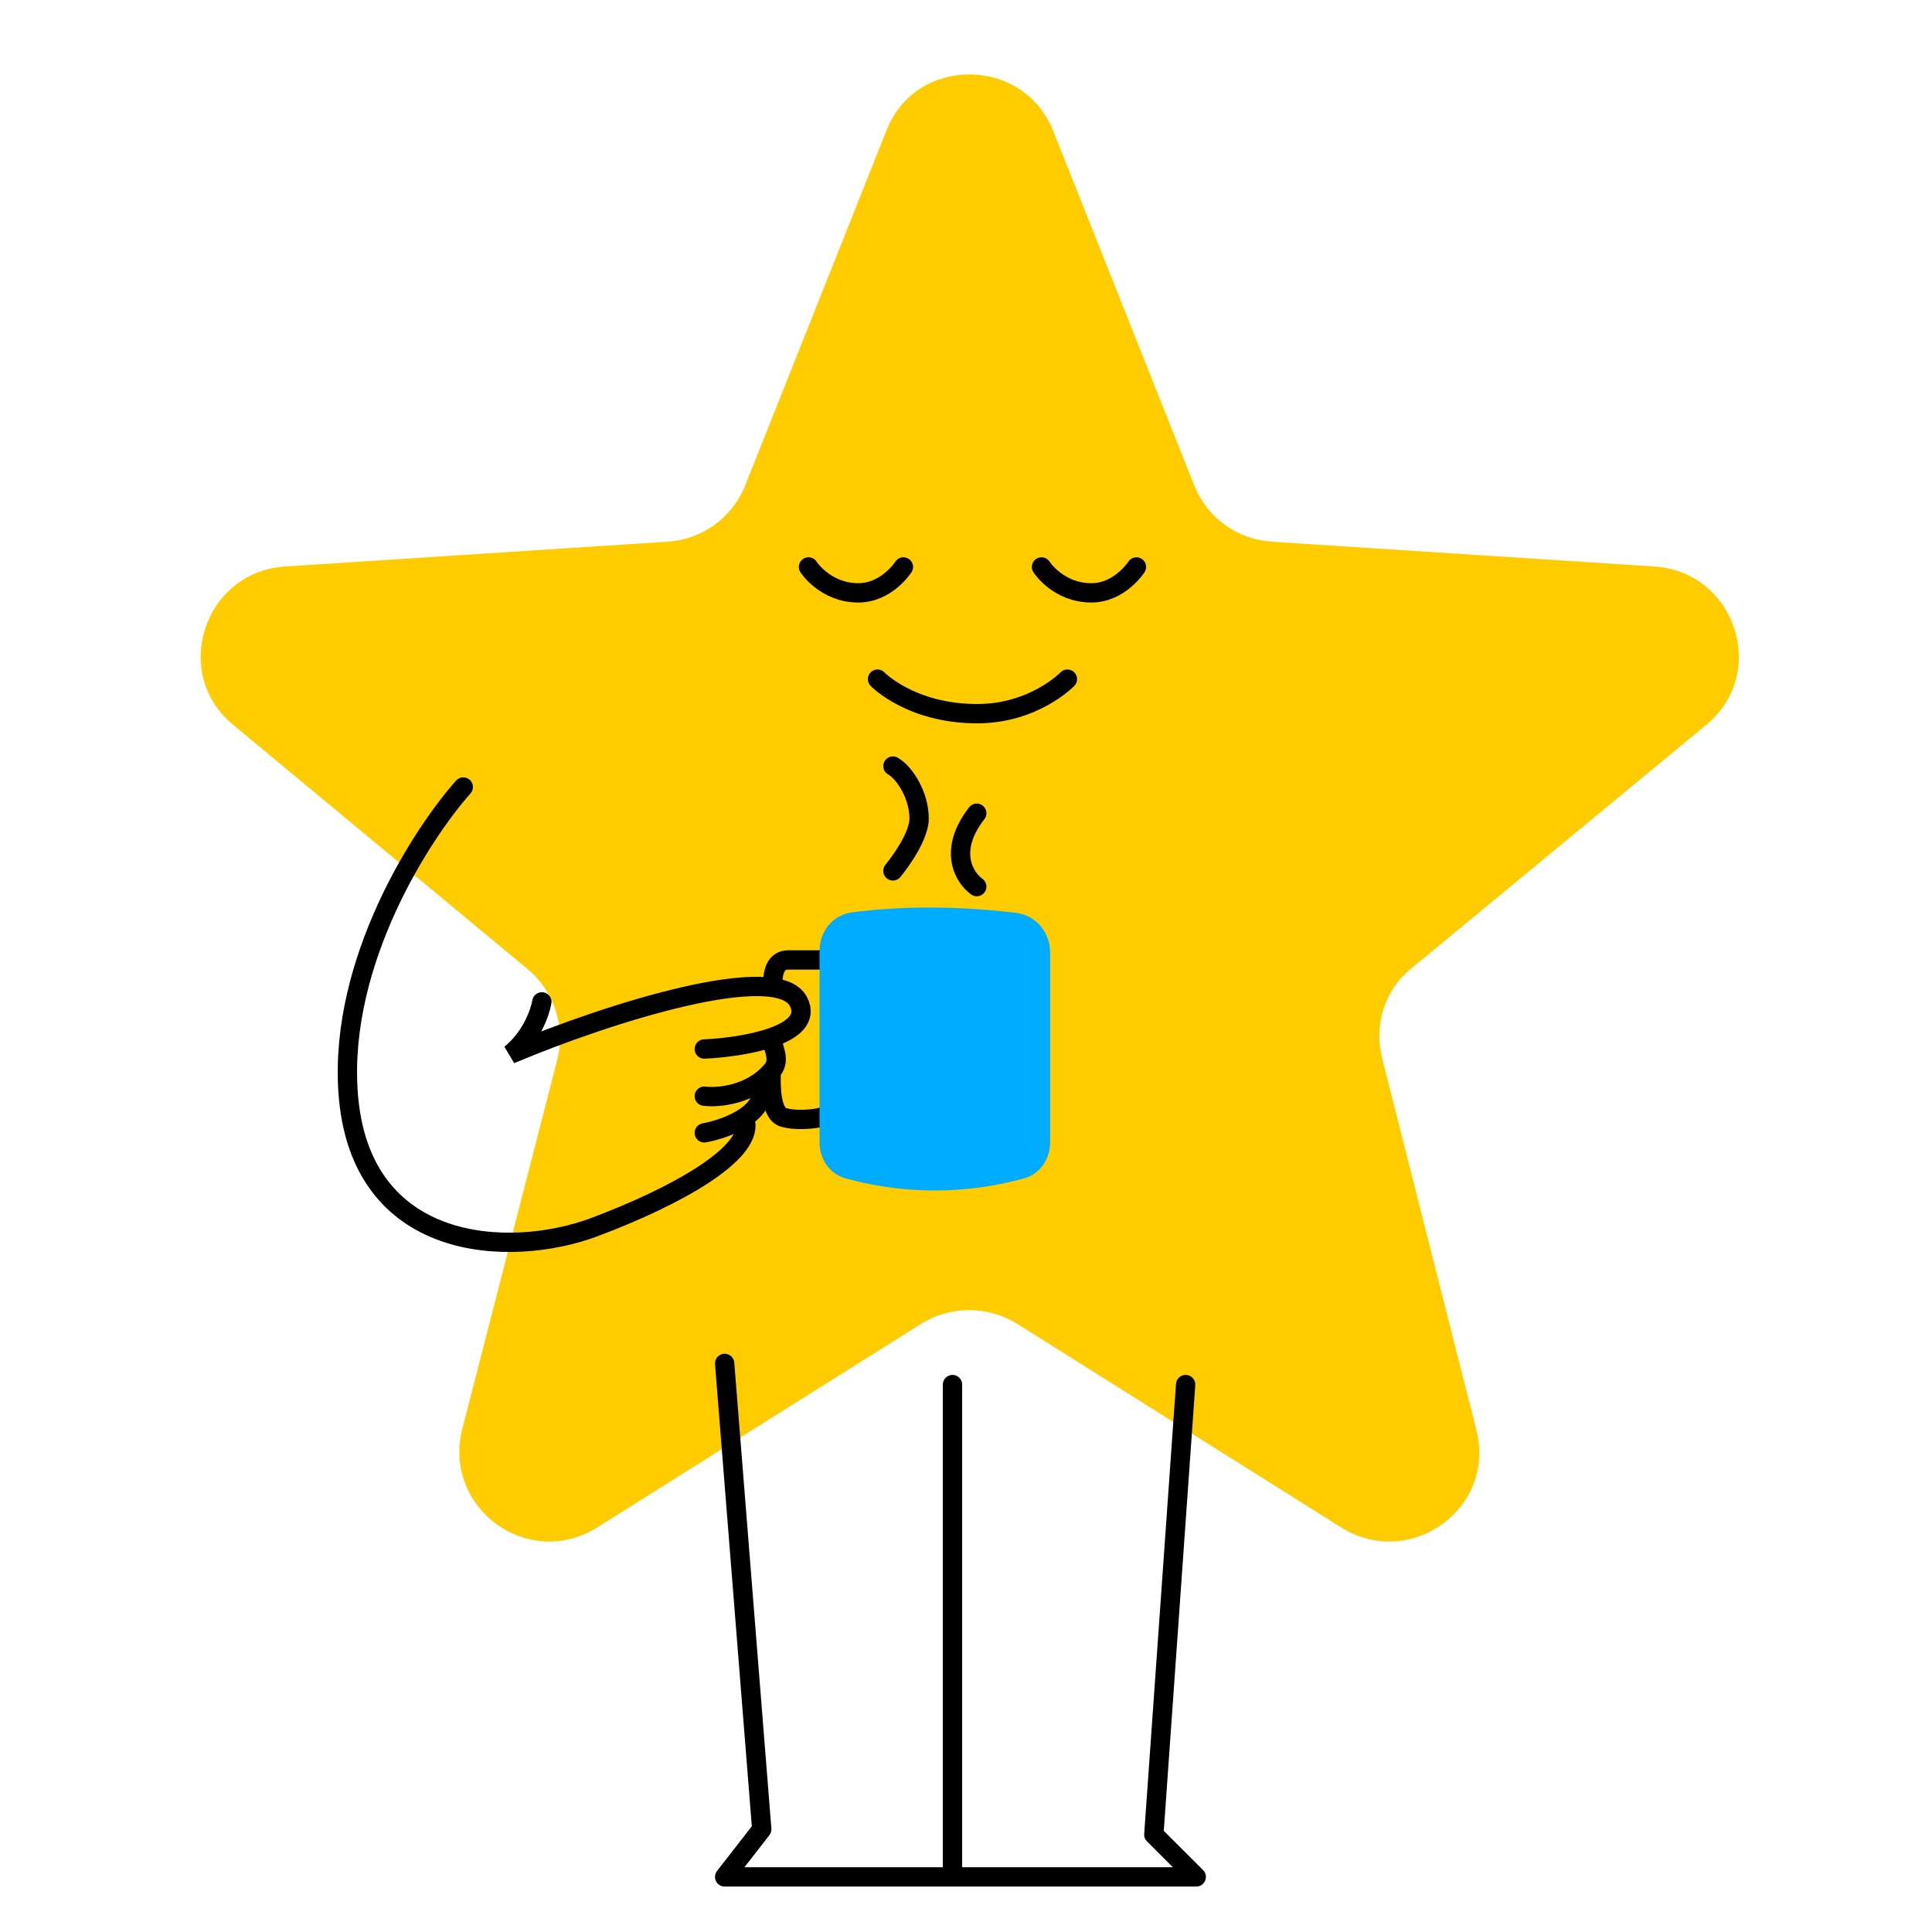 <svg width="200" height="200" viewBox="0 0 200 200" fill="none" xmlns="http://www.w3.org/2000/svg">
<path d="M108.995 13.476L123.64 50.279C124.982 53.625 128.112 55.855 131.69 56.078L171.265 58.644C179.649 59.201 183.115 69.684 176.631 75.038L146.111 100.243C143.316 102.473 142.198 106.153 143.093 109.611L152.819 147.976C154.943 156.117 145.999 162.585 138.844 158.124L105.306 137.046C102.288 135.15 98.375 135.15 95.356 137.046L61.818 158.124C54.663 162.585 45.831 156.117 47.844 147.976L57.682 109.722C58.576 106.265 57.346 102.585 54.663 100.354L24.143 75.038C17.659 69.684 21.125 59.201 29.509 58.644L69.085 56.078C72.662 55.855 75.792 53.625 77.134 50.279L91.779 13.476C94.797 5.78 105.865 5.78 108.995 13.476Z" fill="#FFCC00"/>
<path d="M90.842 70.305C90.842 70.305 94.282 73.879 101.161 73.879C107.057 73.879 110.497 70.305 110.497 70.305" stroke="black" stroke-width="2" stroke-linecap="round"/>
<path d="M107.816 58.691C107.816 58.691 109.536 61.372 112.976 61.372C115.924 61.372 117.644 58.691 117.644 58.691" stroke="black" stroke-width="2" stroke-linecap="round"/>
<path d="M83.695 58.691C83.695 58.691 85.415 61.372 88.854 61.372C91.802 61.372 93.522 58.691 93.522 58.691" stroke="black" stroke-width="2" stroke-linecap="round"/>
<path d="M47.957 81.473C43.618 86.355 35.156 99.481 36.024 112.933C37.109 129.748 52.839 130.29 61.517 127.036C70.196 123.781 77.728 119.442 77.186 116.188M72.908 117.272C74.897 116.911 78.875 115.537 78.875 112.933M56.093 103.712C55.912 104.797 55.008 107.4 52.839 109.136C63.145 104.797 80.502 99.373 82.672 103.712C83.536 105.44 82.105 106.613 79.96 107.377M79.96 107.377C77.796 108.148 74.905 108.503 72.908 108.594M79.96 107.377C79.792 108.233 80.92 109.597 79.96 110.763C77.79 113.367 74.355 113.656 72.908 113.476" stroke="black" stroke-width="2" stroke-linecap="round"/>
<path d="M84.841 99.373C84.299 99.373 82.889 99.373 81.587 99.373C80.285 99.373 80.01 100.7 80.01 101.604M79.824 111.332C79.824 112.207 79.743 115.211 81.044 115.645C82.346 116.079 84.487 115.826 85.029 115.645" stroke="black" stroke-width="2" stroke-linecap="round"/>
<path d="M92.435 79.303C93.701 80.026 95.147 82.391 95.147 84.727C95.147 86.897 92.435 90.152 92.435 90.152M101.114 84.185C98.076 88.09 99.848 90.875 101.114 91.779" stroke="black" stroke-width="2" stroke-linecap="round"/>
<path d="M84.841 98.421C84.841 96.43 86.202 94.713 88.176 94.453C90.128 94.195 92.872 93.948 96.232 93.948C99.799 93.948 102.95 94.226 105.193 94.501C107.246 94.752 108.708 96.522 108.708 98.591V118.249C108.708 119.964 107.693 121.513 106.042 121.977C103.928 122.572 100.685 123.239 96.775 123.239C92.864 123.239 89.621 122.572 87.507 121.977C85.856 121.513 84.841 119.964 84.841 118.249V98.421Z" fill="#00ACFF"/>
<path d="M75.016 141.139L78.856 189.364L75.016 194.296H98.602M122.737 143.331L119.445 189.912L123.834 194.296H98.602M98.602 143.331V194.296" stroke="black" stroke-width="2" stroke-linecap="round" stroke-linejoin="round"/>
</svg>
